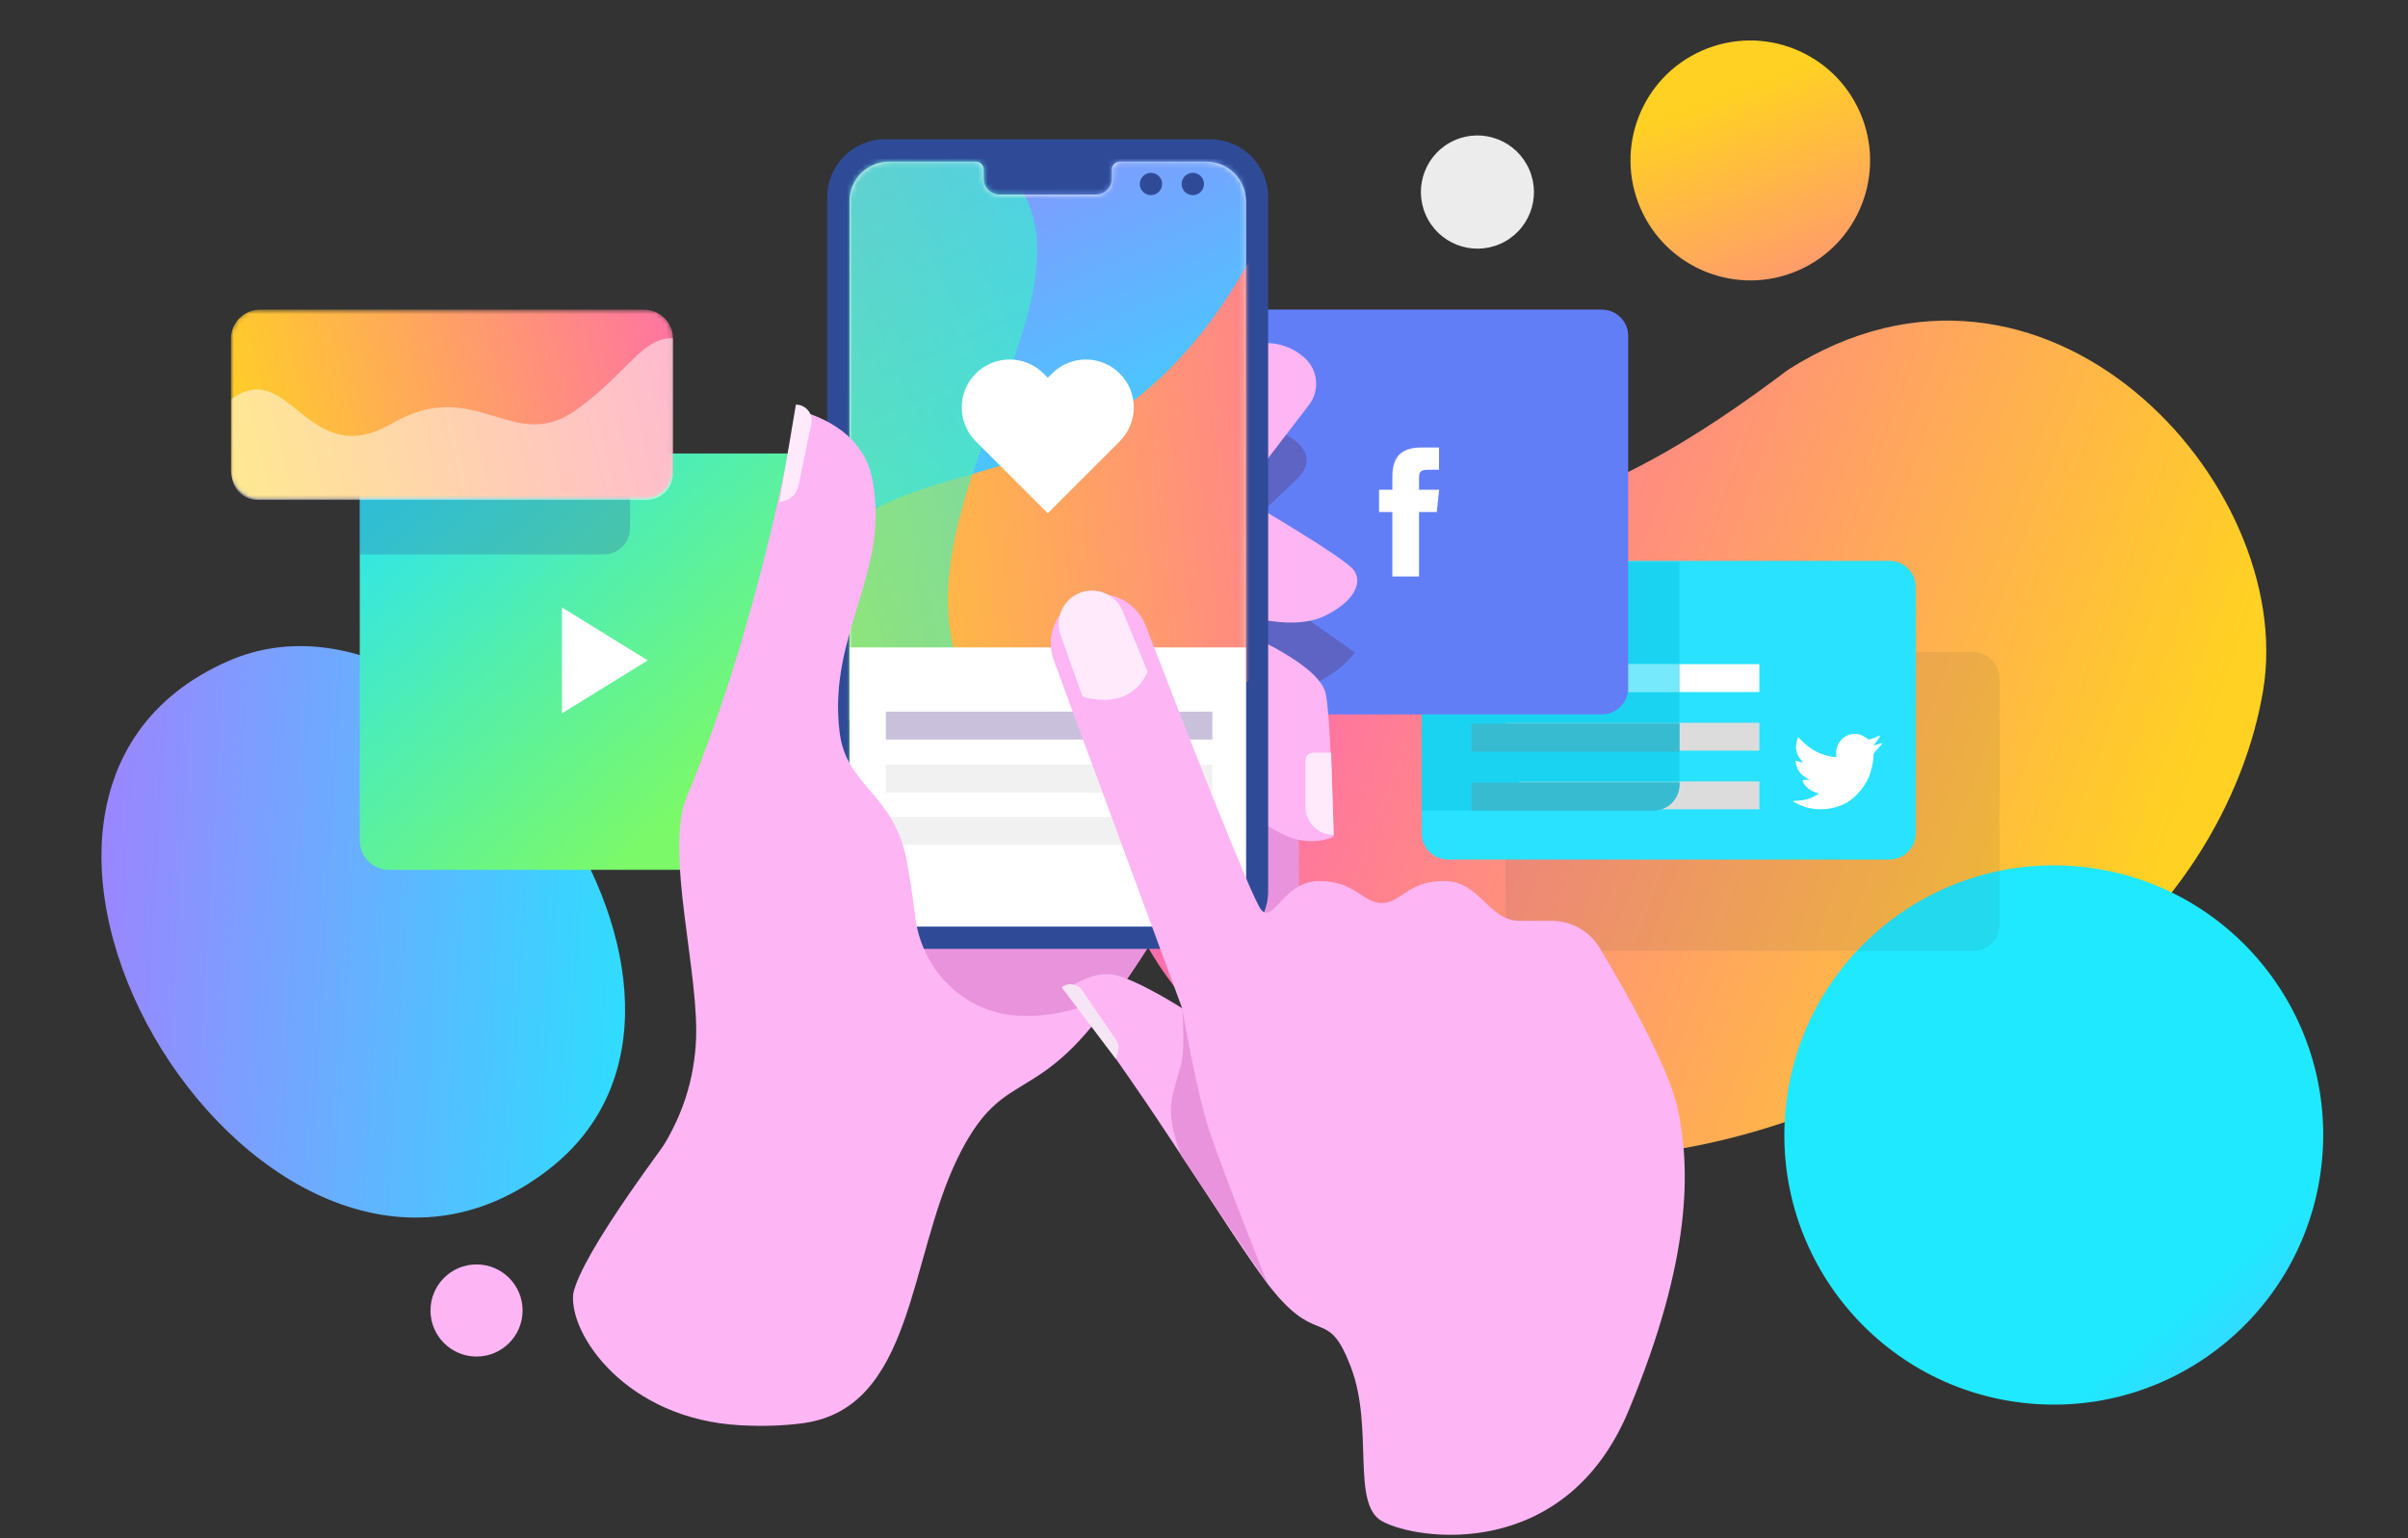 <svg width="479" height="306" viewBox="0 0 479 306" fill="none" xmlns="http://www.w3.org/2000/svg">
<rect x="0" y="0" width="479" height="306" fill="#333333" stroke="none"/>
<g style="mix-blend-mode:multiply">
<path d="M45.597 131.435C91.175 111.695 153.428 198.283 109.186 232.629C53.137 276.14 -18.903 159.371 45.597 131.435Z" fill="url(#paint0_linear)"/>
</g>
<g style="mix-blend-mode:multiply">
<path d="M355.699 73.548C406.627 41.23 456.956 96.065 450.201 137.245C446.734 158.384 432.851 184.489 405.367 201.09C389.999 210.373 372.996 217.079 356.019 222.915C253.835 258.04 172.08 163.189 255.517 108.549C286.07 88.541 290.11 123.156 355.699 73.548Z" fill="url(#paint1_linear)"/>
</g>
<g style="mix-blend-mode:multiply">
<ellipse rx="53.58" ry="53.627" transform="matrix(0.996 0.092 -0.092 0.996 408.538 225.806)" fill="url(#paint2_linear)"/>
</g>
<g style="mix-blend-mode:multiply">
<ellipse rx="23.836" ry="23.857" transform="matrix(0.916 -0.4 0.4 0.917 348.169 31.922)" fill="url(#paint3_linear)"/>
</g>
<g style="mix-blend-mode:multiply">
<ellipse rx="11.246" ry="11.256" transform="matrix(0.916 -0.4 0.4 0.917 293.89 38.21)" fill="#ECECEC"/>
</g>
<path fill-rule="evenodd" clip-rule="evenodd" d="M299.479 134.973C299.479 132.086 301.82 129.745 304.707 129.745H392.514C395.402 129.745 397.743 132.086 397.743 134.973V183.942C397.743 186.83 395.402 189.171 392.514 189.171H304.707C301.82 189.171 299.479 186.83 299.479 183.942V134.973Z" fill="#474747" fill-opacity="0.1"/>
<path fill-rule="evenodd" clip-rule="evenodd" d="M282.796 116.811C282.796 113.923 285.137 111.582 288.025 111.582H375.832C378.719 111.582 381.06 113.923 381.06 116.811V165.78C381.06 168.667 378.719 171.008 375.832 171.008H288.025C285.137 171.008 282.796 168.667 282.796 165.78V116.811Z" fill="url(#paint4_linear)"/>
<path d="M374.335 148.035C374.258 148.167 373.861 148.631 373.437 149.054C372.718 149.781 372.679 149.86 372.679 150.47C372.679 151.409 372.243 153.368 371.807 154.439C370.998 156.451 369.265 158.529 367.532 159.575C365.093 161.043 361.846 161.415 359.111 160.554C358.2 160.262 356.634 159.522 356.634 159.39C356.634 159.349 357.108 159.297 357.687 159.283C358.894 159.258 360.101 158.914 361.127 158.304L361.82 157.88L361.023 157.603C359.894 157.205 358.88 156.292 358.623 155.432C358.546 155.154 358.572 155.14 359.29 155.14L360.034 155.127L359.405 154.823C358.66 154.438 357.98 153.791 357.646 153.128C357.403 152.652 357.095 151.448 357.184 151.355C357.211 151.316 357.48 151.396 357.787 151.501C358.672 151.833 358.788 151.753 358.275 151.197C357.313 150.191 357.017 148.696 357.479 147.28L357.697 146.644L358.545 147.504C360.278 149.238 362.319 150.271 364.654 150.574L365.296 150.653L365.257 150.004C365.142 148.324 366.156 146.788 367.761 146.193C368.351 145.981 369.353 145.955 370.007 146.139C370.264 146.218 370.751 146.484 371.098 146.721L371.727 147.158L372.42 146.932C372.806 146.814 373.319 146.615 373.55 146.482C373.768 146.363 373.96 146.297 373.96 146.336C373.96 146.561 373.485 147.33 373.088 147.753C372.547 148.348 372.702 148.402 373.793 148.004C374.45 147.784 374.464 147.784 374.335 148.035Z" fill="white"/>
<path fill-rule="evenodd" clip-rule="evenodd" d="M294.456 132.131H349.972V137.685H294.456V132.131Z" fill="white"/>
<path fill-rule="evenodd" clip-rule="evenodd" d="M299.452 143.794H349.972V149.348H299.452V143.794Z" fill="#DCDCDC"/>
<path fill-rule="evenodd" clip-rule="evenodd" d="M302.228 155.458H349.972V161.012H302.228V155.458Z" fill="#DCDCDC"/>
<path d="M282.792 111.813H334.09V156.051C334.09 158.939 331.749 161.28 328.861 161.28H282.792V111.813Z" fill="#12CAE8" fill-opacity="0.6"/>
<path fill-rule="evenodd" clip-rule="evenodd" d="M292.68 143.966H334.089V149.551H292.68V143.966Z" fill="#36BBD0"/>
<path fill-rule="evenodd" clip-rule="evenodd" d="M292.68 155.695H334.089V156.051C334.089 158.939 331.748 161.28 328.86 161.28H292.68V155.695Z" fill="#36BBD0"/>
<path fill-rule="evenodd" clip-rule="evenodd" d="M299.452 132.131H333.872V137.685H299.452V132.131Z" fill="#76E9FC"/>
<path fill-rule="evenodd" clip-rule="evenodd" d="M223.395 66.826C223.395 63.939 225.736 61.598 228.623 61.598H318.65C321.538 61.598 323.879 63.939 323.879 66.826V136.9C323.879 139.788 321.538 142.129 318.65 142.129H228.623C225.736 142.129 223.395 139.788 223.395 136.9V66.826Z" fill="#627EF7"/>
<path d="M285.805 101.862H282.271V114.693H276.971V101.863H274.323V97.441H276.971V94.786C276.971 91.179 278.466 89.034 282.713 89.034H286.249V93.456H284.039C282.386 93.456 282.275 94.076 282.275 95.227L282.271 97.441H286.274L285.805 101.862Z" fill="white"/>
<path fill-rule="evenodd" clip-rule="evenodd" d="M250.598 163.789H258.37V182.672H250.598V163.789Z" fill="#E993DC"/>
<path d="M254.547 85.946L241.223 91.499C240.575 105.014 241.5 132.876 250.383 136.208C259.265 139.54 266.853 133.338 269.536 129.821L259.265 122.601L245.386 107.328C247.514 105.291 252.992 100.052 257.878 95.387C262.763 90.722 257.693 87.149 254.547 85.946Z" fill="#5D64C3"/>
<g style="mix-blend-mode:multiply">
<path fill-rule="evenodd" clip-rule="evenodd" d="M71.565 96.037C71.565 92.822 74.172 90.216 77.387 90.216H169.274C172.489 90.216 175.095 92.822 175.095 96.037V167.236C175.095 170.451 172.489 173.057 169.274 173.057H77.387C74.172 173.057 71.565 170.451 71.565 167.236V96.037Z" fill="url(#paint5_linear)"/>
</g>
<path fill-rule="evenodd" clip-rule="evenodd" d="M128.858 131.385L111.771 141.928V120.842L128.858 131.385Z" fill="white"/>
<path opacity="0.25" d="M71.565 90.215H125.34V105.069C125.34 107.957 122.999 110.298 120.112 110.298H71.565V90.215Z" fill="#2F4B98"/>
<mask id="mask0" mask-type="alpha" maskUnits="userSpaceOnUse" x="45" y="61" width="89" height="39">
<path fill-rule="evenodd" clip-rule="evenodd" d="M45.935 66.827C45.935 63.939 48.276 61.598 51.163 61.598H128.655C131.543 61.598 133.884 63.939 133.884 66.827V94.024C133.884 96.912 131.543 99.253 128.655 99.253H51.163C48.276 99.253 45.935 96.912 45.935 94.024V66.827Z" fill="white"/>
</mask>
<g mask="url(#mask0)">
<g style="mix-blend-mode:multiply">
<path fill-rule="evenodd" clip-rule="evenodd" d="M45.935 67.419C45.935 64.204 48.541 61.598 51.756 61.598H128.063C131.278 61.598 133.884 64.204 133.884 67.419V93.432C133.884 96.647 131.278 99.253 128.063 99.253H51.756C48.541 99.253 45.935 96.647 45.935 93.432V67.419Z" fill="url(#paint6_linear)"/>
</g>
</g>
<path d="M77.924 84.271C61.123 94.045 57.613 70.897 46.078 79.384V94.218C46.078 97.106 48.419 99.447 51.307 99.447L128.612 99.447C131.5 99.447 133.841 97.106 133.841 94.218V67.296C127.702 67.144 124.897 74.12 114.784 81.442C101.996 90.702 94.724 74.498 77.924 84.271Z" fill="white" fill-opacity="0.5"/>
<path fill-rule="evenodd" clip-rule="evenodd" d="M159.694 283.149C181.773 280.184 180.713 250.451 190.481 230.429C198.942 213.084 204.861 219.729 218.033 203.142C231.204 186.554 238.685 169.425 238.685 169.425L247.364 160.744C247.364 160.744 250.056 163.572 255.565 166.138C261.073 168.703 265.282 166.442 265.282 166.442C265.282 166.442 264.708 140.706 263.562 137.47C261.371 131.29 245.31 124.989 245.31 124.989L247.364 116.28L248.528 122.666C248.528 122.666 257.442 125.347 263.225 122.666C269.007 119.986 271.209 116.142 269.337 113.476C267.464 110.81 246.473 98.689 246.473 98.689L260.374 80.576C262.557 77.731 262.214 73.691 259.581 71.255C254.924 66.945 247.629 67.324 243.443 72.092L230.21 87.165L178.848 169.265C178.848 169.265 117.359 241.543 114.028 257.371C113.131 265.526 124.651 282.365 147.318 283.558C151.853 283.796 155.985 283.647 159.694 283.149Z" fill="#FEB5F4"/>
<path fill-rule="evenodd" clip-rule="evenodd" d="M181.641 188.189C181.641 188.189 181.627 191.258 181.017 194.149C181.017 194.149 193.069 202.11 200.633 202.11C215.9 202.943 222.759 196.156 222.759 196.156C222.759 196.156 223.542 195.521 224.566 194.149C225.589 192.777 228.964 187.589 228.964 187.589L181.641 188.189Z" fill="#E993DC"/>
<path fill-rule="evenodd" clip-rule="evenodd" d="M164.547 39.223C164.547 32.87 169.697 27.719 176.05 27.719H240.759C247.113 27.719 252.263 32.87 252.263 39.223V177.278C252.263 183.631 247.113 188.781 240.759 188.781H176.05C169.697 188.781 164.547 183.631 164.547 177.278V39.223Z" fill="#2F4B98"/>
<path fill-rule="evenodd" clip-rule="evenodd" d="M168.988 40.006C168.988 35.674 172.5 32.163 176.831 32.163H194.114C194.98 32.163 195.682 32.865 195.682 33.731V35.564C195.682 37.297 197.087 38.701 198.819 38.701H218.036C219.769 38.701 221.174 37.297 221.174 35.564V33.731C221.174 32.865 221.876 32.163 222.742 32.163H239.978C244.31 32.163 247.822 35.674 247.822 40.006V176.495C247.822 180.827 244.31 184.338 239.978 184.338H176.831C172.5 184.338 168.988 180.827 168.988 176.495V40.006Z" fill="#F5F5F5"/>
<mask id="mask1" mask-type="alpha" maskUnits="userSpaceOnUse" x="168" y="32" width="80" height="153">
<path fill-rule="evenodd" clip-rule="evenodd" d="M168.988 40.006C168.988 35.674 172.5 32.163 176.831 32.163H194.114C194.98 32.163 195.682 32.865 195.682 33.731V35.564C195.682 37.297 197.087 38.701 198.819 38.701H218.036C219.769 38.701 221.174 37.297 221.174 35.564V33.731C221.174 32.865 221.876 32.163 222.742 32.163H239.978C244.31 32.163 247.822 35.674 247.822 40.006V176.495C247.822 180.827 244.31 184.338 239.978 184.338H176.831C172.5 184.338 168.988 180.827 168.988 176.495V40.006Z" fill="white"/>
</mask>
<g mask="url(#mask1)">
<path fill-rule="evenodd" clip-rule="evenodd" d="M168.988 40.006C168.988 35.674 172.5 32.163 176.831 32.163H194.114C194.98 32.163 195.682 32.865 195.682 33.731V35.564C195.682 37.297 197.087 38.701 198.819 38.701H218.036C219.769 38.701 221.174 37.297 221.174 35.564V33.731C221.174 32.865 221.876 32.163 222.742 32.163H239.978C244.31 32.163 247.822 35.674 247.822 40.006V176.495C247.822 180.827 244.31 184.338 239.978 184.338H176.831C172.5 184.338 168.988 180.827 168.988 176.495V40.006Z" fill="#F5F5F5"/>
<g style="mix-blend-mode:multiply">
<path fill-rule="evenodd" clip-rule="evenodd" d="M168.989 31.607H247.822V128.8H168.989V31.607Z" fill="url(#paint7_linear)"/>
</g>
<path d="M249.487 50.212C214.58 114.28 169.058 77.062 154.963 127.82C154.69 128.805 154.554 129.872 154.554 130.894C154.554 137.242 159.423 142.529 165.751 143.05L208.79 146.593C240.595 149.212 269.096 126.097 270.48 94.214C272.386 50.322 269.066 14.276 249.487 50.212Z" fill="url(#paint8_linear)"/>
<g style="mix-blend-mode:hard-light" opacity="0.7">
<path d="M205.351 150.737C147.892 109.414 264.754 30.773 162.604 21.609L125.408 166.01C166.212 147.219 244.573 178.943 205.351 150.737Z" fill="url(#paint9_linear)"/>
</g>
</g>
<path fill-rule="evenodd" clip-rule="evenodd" d="M168.988 128.8H247.822V176.495C247.822 180.827 244.31 184.338 239.978 184.338H176.831C172.5 184.338 168.988 180.827 168.988 176.495V128.8Z" fill="white"/>
<path fill-rule="evenodd" clip-rule="evenodd" d="M176.206 141.573H241.16V147.127H176.206V141.573Z" fill="#C9C1DC"/>
<path fill-rule="evenodd" clip-rule="evenodd" d="M176.206 152.125H241.16V157.679H176.206V152.125Z" fill="#F1F1F1"/>
<path fill-rule="evenodd" clip-rule="evenodd" d="M175.869 162.516H228.403V168.081H175.869V162.516Z" fill="#F1F1F1"/>
<path fill-rule="evenodd" clip-rule="evenodd" d="M228.946 38.827C230.173 38.827 231.167 37.833 231.167 36.606C231.167 35.379 230.173 34.384 228.946 34.384C227.72 34.384 226.726 35.379 226.726 36.606C226.726 37.833 227.72 38.827 228.946 38.827Z" fill="#2F4B98"/>
<path fill-rule="evenodd" clip-rule="evenodd" d="M237.273 38.827C238.5 38.827 239.494 37.833 239.494 36.606C239.494 35.379 238.5 34.384 237.273 34.384C236.047 34.384 235.053 35.379 235.053 36.606C235.053 37.833 236.047 38.827 237.273 38.827Z" fill="#2F4B98"/>
<path fill-rule="evenodd" clip-rule="evenodd" d="M324.005 280.544C336.593 250.265 336.217 232.575 333.792 220.81C332.059 212.395 323.133 196.773 318.189 188.558C316.163 185.192 312.506 183.191 308.577 183.191C306.681 183.191 304.499 183.191 302.238 183.191C296.001 183.191 294.499 175.282 287.233 175.282C279.968 175.282 278.716 179.657 274.898 179.657C271.079 179.657 269.57 175.282 262.43 175.282C255.29 175.282 253.366 183.862 250.89 181.021C248.999 178.852 234.594 141.832 227.892 124.456C225.985 119.512 220.495 117.002 215.501 118.777C210.38 120.597 207.733 126.25 209.614 131.349L235.154 200.594C235.154 200.594 226.332 194.942 221.707 193.962C217.082 192.983 212.303 196.818 212.303 196.818C212.303 196.818 224.936 214.732 229.922 222.22C241.728 239.95 249.117 251.813 253.366 256.95C262.43 267.911 264.136 259.941 268.731 272.016C273.326 284.091 268.725 299.189 274.898 302.635C281.791 306.485 311.417 310.822 324.005 280.544Z" fill="#FEB5F4"/>
<path fill-rule="evenodd" clip-rule="evenodd" d="M210.976 126.326C209.777 122.947 211.49 119.226 214.838 117.941C218.186 116.655 221.947 118.273 223.317 121.587L228.223 133.463C228.26 133.552 228.264 133.649 228.228 133.738C227.966 134.398 226.659 137.27 223.359 138.576C220.069 139.878 216.354 138.891 215.503 138.633C215.388 138.598 215.299 138.51 215.259 138.397L210.976 126.326Z" fill="#FFEAFC"/>
<path fill-rule="evenodd" clip-rule="evenodd" d="M222.405 209.2C222.631 208.42 222.496 207.58 222.036 206.91L215.262 197.038C214.336 195.69 212.461 195.408 211.181 196.426L221.97 210.704L222.405 209.2Z" fill="#F6E5F4"/>
<path fill-rule="evenodd" clip-rule="evenodd" d="M132.348 266.258C132.348 266.258 127.448 235.67 129.017 232.379C135.124 224.048 137.811 216.237 138.404 207.84C139.371 194.151 132.065 169.454 136.584 158.597C151.907 121.78 158.365 81.592 158.365 81.592C158.365 81.592 171.141 83.872 173.46 95.039C177.345 113.743 164.542 126.038 167.024 145.755C168.393 156.632 177.972 157.818 180.445 171.608C181.086 175.181 181.632 178.951 182.089 182.576C183.47 193.526 192.571 202.111 203.608 202.111H206.185L132.348 266.258Z" fill="#FEB5F4"/>
<path fill-rule="evenodd" clip-rule="evenodd" d="M264.779 149.747H261.233C260.367 149.747 259.665 150.449 259.665 151.315V160.47C259.665 163.586 262.19 166.111 265.306 166.111L264.779 149.747Z" fill="#FFEAFC"/>
<path fill-rule="evenodd" clip-rule="evenodd" d="M155.908 99.702C157.385 99.322 158.518 98.134 158.828 96.64L161.394 84.28C161.799 82.331 160.311 80.502 158.321 80.502L155.033 99.928L155.908 99.702Z" fill="#FFEAFC"/>
<path fill-rule="evenodd" clip-rule="evenodd" d="M94.793 269.884C99.853 269.884 103.954 265.782 103.954 260.721C103.954 255.659 99.853 251.557 94.793 251.557C89.734 251.557 85.633 255.659 85.633 260.721C85.633 265.782 89.734 269.884 94.793 269.884Z" fill="#FEB5F4"/>
<path fill-rule="evenodd" clip-rule="evenodd" d="M235.159 200.597C235.159 200.597 237.918 216.938 240.578 225.004C243.237 233.069 252.118 255.286 252.118 255.286L243.136 242.058L234.998 229.927C234.998 229.927 232.576 224.185 232.966 219.708C233.225 216.74 234.998 212.585 235.233 210.189C235.625 206.198 235.159 200.597 235.159 200.597Z" fill="#E993DC"/>
<path fill-rule="evenodd" clip-rule="evenodd" d="M194.104 74.313C190.383 78.036 190.383 84.072 194.104 87.795L208.423 102.12L221.9 88.638L221.9 88.638L222.743 87.795C226.464 84.072 226.464 78.036 222.743 74.313C219.021 70.59 212.987 70.59 209.266 74.313L208.423 75.156L207.581 74.313C203.859 70.59 197.826 70.59 194.104 74.313Z" fill="white"/>
<defs>
<linearGradient id="paint0_linear" x1="16.166" y1="103.941" x2="146.071" y2="111.735" gradientUnits="userSpaceOnUse">
<stop stop-color="#A37FFF"/>
<stop offset="1" stop-color="#1FE9FF"/>
</linearGradient>
<linearGradient id="paint1_linear" x1="401.118" y1="248.692" x2="232.951" y2="186.067" gradientUnits="userSpaceOnUse">
<stop stop-color="#FFD123"/>
<stop offset="1" stop-color="#FF6EAA"/>
</linearGradient>
<linearGradient id="paint2_linear" x1="66.719" y1="120.638" x2="1.944" y2="58.751" gradientUnits="userSpaceOnUse">
<stop stop-color="#A37FFF"/>
<stop offset="1" stop-color="#1FE9FF"/>
</linearGradient>
<linearGradient id="paint3_linear" x1="29.293" y1="-12.579" x2="25.957" y2="59.019" gradientUnits="userSpaceOnUse">
<stop stop-color="#FFD123"/>
<stop offset="1" stop-color="#FF6EAA"/>
</linearGradient>
<linearGradient id="paint4_linear" x1="331.928" y1="111.582" x2="331.928" y2="171.008" gradientUnits="userSpaceOnUse">
<stop stop-color="#28E2FF"/>
<stop offset="1" stop-color="#28E2FF"/>
</linearGradient>
<linearGradient id="paint5_linear" x1="95.925" y1="61.178" x2="163.381" y2="137.062" gradientUnits="userSpaceOnUse">
<stop stop-color="#23E2FF"/>
<stop offset="1" stop-color="#7BF969"/>
</linearGradient>
<linearGradient id="paint6_linear" x1="50.534" y1="116.652" x2="147.551" y2="93.815" gradientUnits="userSpaceOnUse">
<stop stop-color="#FFD123"/>
<stop offset="1" stop-color="#FF6EAA"/>
</linearGradient>
<linearGradient id="paint7_linear" x1="176.483" y1="10.502" x2="227.391" y2="125.751" gradientUnits="userSpaceOnUse">
<stop stop-color="#A37FFF"/>
<stop offset="1" stop-color="#1FE9FF"/>
</linearGradient>
<linearGradient id="paint8_linear" x1="160.64" y1="204.777" x2="294.772" y2="191.183" gradientUnits="userSpaceOnUse">
<stop stop-color="#FFD123"/>
<stop offset="1" stop-color="#FF6EAA"/>
</linearGradient>
<linearGradient id="paint9_linear" x1="261.989" y1="36.914" x2="94.836" y2="111.222" gradientUnits="userSpaceOnUse">
<stop stop-color="#23E2FF"/>
<stop offset="1" stop-color="#7BF969"/>
</linearGradient>
</defs>
</svg>
